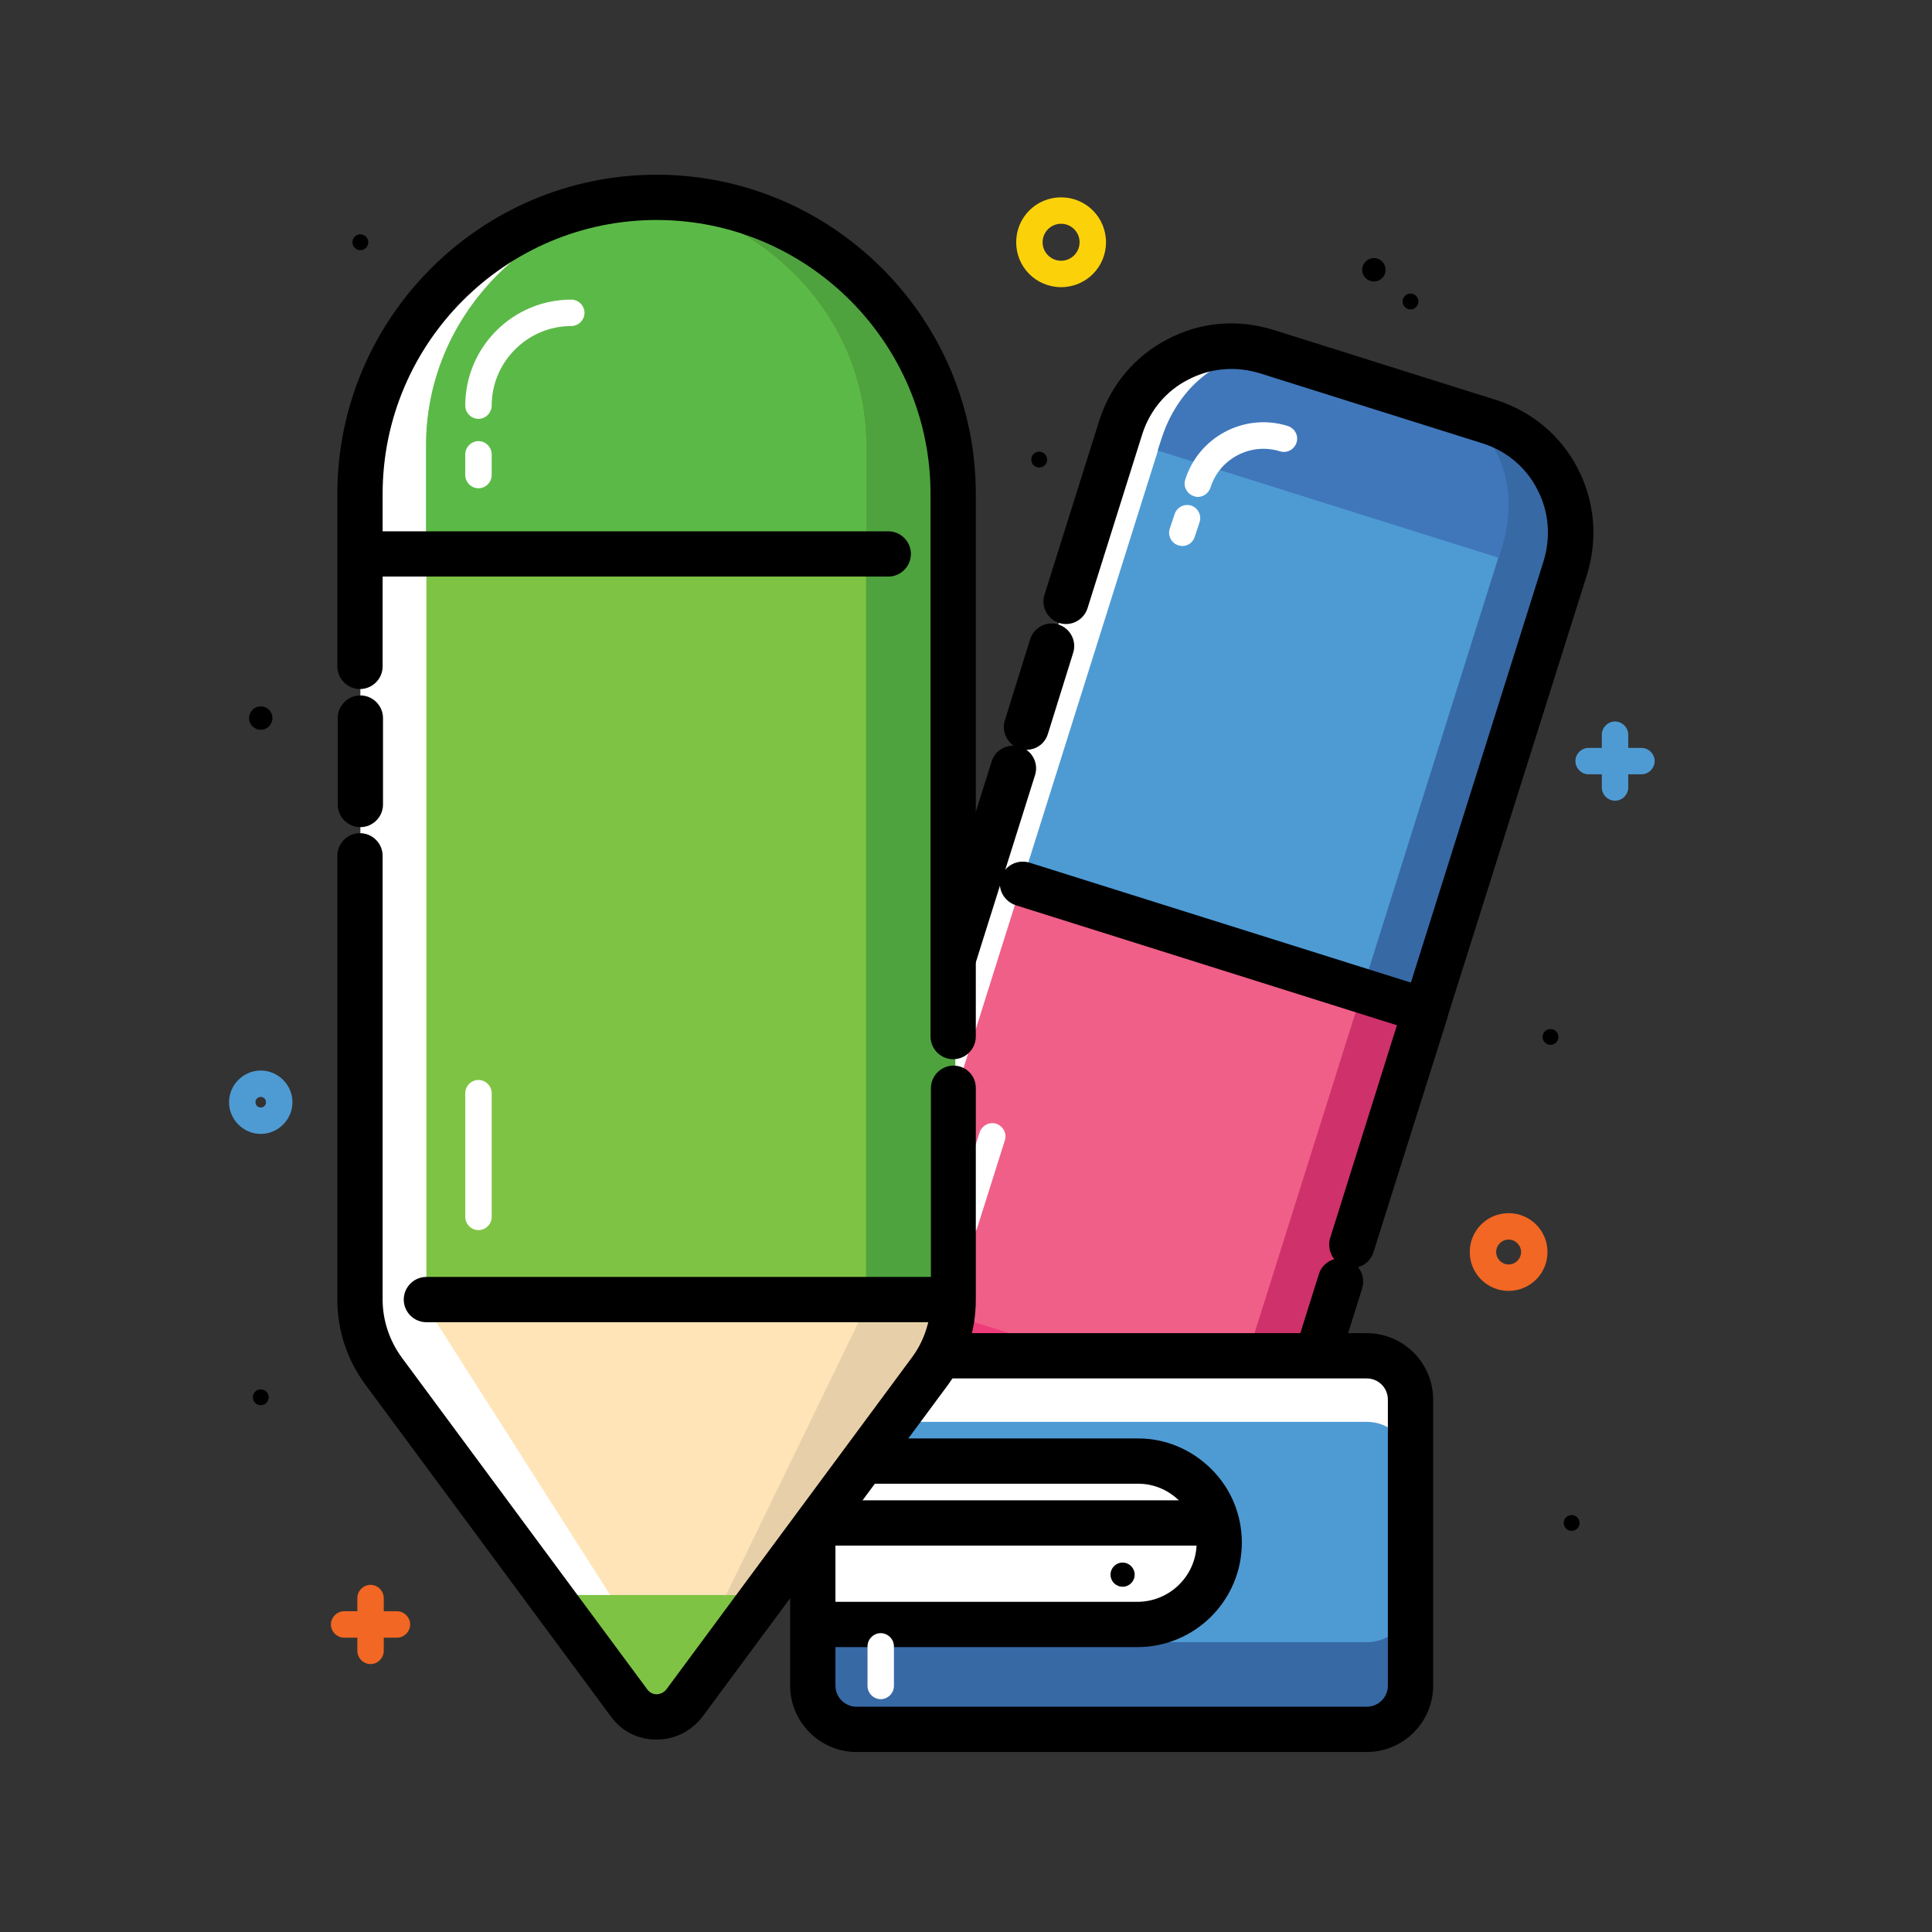 <?xml version="1.0" ?><svg id="Layer_1" style="enable-background:new 0 0 512 512;" version="1.1" viewBox="0 0 512 512" xml:space="preserve" xmlns="http://www.w3.org/2000/svg" xmlns:xlink="http://www.w3.org/1999/xlink"><rect x="0" y="0" width="512" height="512" fill="#333333" stroke="none"/><style type="text/css">
	.st0{fill:#4E9BD4;}
	.st1{fill:#FFFFFF;}
	.st2{fill:#3769A5;}
	.st3{fill:#CF316A;}
	.st4{fill:#F05F88;}
	.st5{fill:#EE3C7A;}
	.st6{fill:#4077BB;}
	.st7{fill:#4EA33E;}
	.st8{fill:#7FC344;}
	.st9{fill:#5BBA47;}
	.st10{fill:#FFE4B8;}
	.st11{fill:#E7D0A9;}
	.st12{fill:#F16723;}
	.st13{fill:#FBD20A;}
</style><g><path class="st0" d="M435,198.2h-3.5v-3.5c0-1.9-1.6-3.5-3.5-3.5s-3.5,1.6-3.5,3.5v3.5H421c-1.9,0-3.5,1.6-3.5,3.5s1.6,3.5,3.5,3.5   h3.5v3.5c0,1.9,1.6,3.5,3.5,3.5s3.5-1.6,3.5-3.5v-3.5h3.5c1.9,0,3.5-1.6,3.5-3.5S436.9,198.2,435,198.2z"/><g><path class="st1" d="M356.9,261.1l36.7-116.6c5.1-16.2-1.6-32.7-14.9-36.9l-48.6-15.3c-13.3-4.2-28.3,5.5-33.4,21.7L260,230.6    L356.9,261.1z"/><path class="st1" d="M260,230.9l-35.4,112.4c-4.9,15.6,1.9,31.7,15.2,35.9l48.6,15.3c13.3,4.2,28.1-5.1,33-20.7l35.4-112.4    L260,230.9z"/><path class="st2" d="M378.1,267.8l36.7-116.6c5.1-16.2-1.6-32.7-14.9-36.9L351.3,99c-13.3-4.2-28.3,5.5-33.4,21.7l-36.7,116.6    L378.1,267.8z"/><path class="st3" d="M281.2,237.6L245.8,350c-4.9,15.6,1.9,31.7,15.2,35.9l48.6,15.3c13.3,4.2,28.1-5.1,33-20.7L378,268    L281.2,237.6z"/><path class="st0" d="M361,262.4l36.7-116.6c5.1-16.2-0.8-32.5-13.2-36.4l-45.3-14.3c-12.4-3.9-26.6,6.1-31.7,22.3L270.8,234    L361,262.4z"/><path class="st4" d="M270.7,234.3l-35.4,112.4c-4.9,15.6,1.2,31.4,13.6,35.3l45.3,14.3c12.4,3.9,26.5-5.6,31.4-21.2L361,262.7    L270.7,234.3z"/><path class="st5" d="M236.3,343.5l-1,3.1c-4.9,15.6,1.2,31.4,13.6,35.3l45.3,14.3c12.4,3.9,26.5-5.6,31.4-21.2l1-3.1L236.3,343.5z    "/><path class="st6" d="M397.1,147.8l1-3.1c4.9-15.6-1.2-31.4-13.6-35.3l-45.3-14.3c-12.4-3.9-26.5,5.6-31.4,21.2l-1,3.1L397.1,147.8    z"/><path class="st1" d="M255.7,327.8c-0.3,0-0.7-0.1-1.1-0.2c-1.8-0.6-2.9-2.5-2.3-4.4l7.3-23.1c0.6-1.8,2.6-2.9,4.4-2.3    c1.8,0.6,2.9,2.5,2.3,4.4l-7.3,23.1C258.6,326.8,257.2,327.8,255.7,327.8z"/><path d="M418.1,124.1c-4.5-8.7-12.2-15.1-21.6-18.1l-59.1-18.6c-9.4-2.9-19.3-2.1-28,2.5c-8.7,4.5-15.1,12.2-18.1,21.6l-14.5,46.1    c-1,3.2,0.8,6.5,3.9,7.5c3.2,1,6.5-0.8,7.5-3.9l14.5-46.1c2-6.3,6.3-11.5,12.2-14.5c5.9-3.1,12.6-3.6,18.9-1.7l59.1,18.6    c6.3,2,11.5,6.3,14.5,12.2c3.1,5.9,3.6,12.6,1.7,18.9l-35.2,111.8l-101.1-31.8c-2.4-0.7-4.9,0.1-6.4,1.9l7.9-25.1    c0.8-2.6-0.2-5.2-2.3-6.7c0,0,0,0,0,0c2.6,0,4.9-1.6,5.7-4.2l6.7-21.5c1-3.2-0.8-6.5-3.9-7.5c-3.2-1-6.5,0.8-7.5,3.9l-6.7,21.5    c-0.8,2.5,0.2,5.2,2.3,6.7c-2.6,0-5,1.6-5.8,4.2l-43.7,138.8c-2.9,9.4-2.1,19.3,2.5,28c4.5,8.7,12.2,15.1,21.6,18.1l59.1,18.6    c3.6,1.1,7.4,1.7,11.1,1.7c5.8,0,11.6-1.4,17-4.2c8.7-4.5,15.1-12.2,18.1-21.6l12.5-39.8c0.6-2,0.1-4.1-1.1-5.6    c1.9-0.5,3.5-2,4.1-4l19.5-61.8c0-0.1,0.1-0.2,0.1-0.3c0.1-0.2,0.1-0.4,0.1-0.5l36.9-117C423.5,142.7,422.6,132.8,418.1,124.1z     M352.5,328.1c-0.6,2-0.1,4.1,1.1,5.6c-1.9,0.5-3.5,2-4.1,4L337,377.5c-4.1,13-18,20.3-31.1,16.2l-59.1-18.6    c-6.3-2-11.5-6.3-14.5-12.2c-3.1-5.9-3.6-12.6-1.7-18.9L265,234.7c0.2,2.3,1.8,4.4,4.2,5.2l101,31.8L352.5,328.1z"/><path class="st1" d="M317.4,131.7c-0.3,0-0.7-0.1-1-0.2c-1.8-0.6-2.9-2.5-2.3-4.4c3.6-11.4,15.8-17.8,27.2-14.2    c1.8,0.6,2.9,2.5,2.3,4.4c-0.6,1.8-2.5,2.9-4.4,2.3c-7.7-2.4-16,1.9-18.4,9.6C320.3,130.7,318.9,131.7,317.4,131.7z"/><path class="st1" d="M313.3,144.7c-0.4,0-0.7-0.1-1.1-0.2c-1.8-0.6-2.8-2.6-2.2-4.4l1.3-3.9c0.6-1.8,2.6-2.8,4.4-2.2    c1.8,0.6,2.8,2.6,2.2,4.4l-1.3,3.9C316.1,143.8,314.8,144.7,313.3,144.7z"/></g><g><path class="st1" d="M215.4,404.7v-35.2c0-6.4,5.2-11.6,11.6-11.6h135.2c6.4,0,11.6,5.2,11.6,11.6v35.2c0,6.4-5.2,11.6-11.6,11.6    H227C220.6,416.3,215.4,411.1,215.4,404.7z"/><path class="st2" d="M215.4,448v-35.2c0-6.4,5.2-11.6,11.6-11.6h135.2c6.4,0,11.6,5.2,11.6,11.6V448c0,6.4-5.2,11.6-11.6,11.6H227    C220.6,459.6,215.4,454.4,215.4,448z"/><path class="st0" d="M215.4,423.6v-35.2c0-6.4,5.2-11.6,11.6-11.6h135.2c6.4,0,11.6,5.2,11.6,11.6v35.2c0,6.4-5.2,11.6-11.6,11.6    H227C220.6,435.2,215.4,430,215.4,423.6z"/><path class="st1" d="M323.1,408.8L323.1,408.8c0,12-9.7,21.7-21.7,21.7h-86v-43.3h86C313.4,387.1,323.1,396.8,323.1,408.8z"/><circle cx="297.5" cy="417.3" r="3.2"/><path d="M362.2,353.3H227c-9.7,0-17.6,7.9-17.6,17.6v16.3v43.3v16.2c0,9.7,7.9,17.6,17.6,17.6h135.2c9.7,0,17.6-7.9,17.6-17.6    v-75.8C379.8,361.2,371.9,353.3,362.2,353.3z M221.4,409.6h95.7c-0.4,8.3-7.3,14.9-15.7,14.9h-80V409.6z M221.4,397.6v-4.4h80.1    c0,0,0.1,0,0.1,0c4.1,0,7.9,1.6,10.8,4.4H221.4z M367.8,446.7c0,3.1-2.5,5.6-5.6,5.6H227c-3.1,0-5.6-2.5-5.6-5.6v-10.2h80    c15.3,0,27.7-12.4,27.7-27.7c0-7.4-2.9-14.4-8.2-19.6c-5.2-5.1-12-8-19.3-8c-0.1,0-0.2,0-0.2,0h-80v-10.3c0-3.1,2.5-5.6,5.6-5.6    h135.2c3.1,0,5.6,2.5,5.6,5.6V446.7z"/><path class="st1" d="M233.4,450.3c-1.9,0-3.5-1.6-3.5-3.5v-10.5c0-1.9,1.6-3.5,3.5-3.5s3.5,1.6,3.5,3.5v10.5    C236.9,448.7,235.3,450.3,233.4,450.3z"/></g><g><g><path class="st1" d="M172.6,453.6C171.3,455.3,173.9,455.3,172.6,453.6L172.6,453.6z"/><path class="st1" d="M226.7,346.3L226.7,346.3V121.4c0-36.2-29.4-65.6-65.6-65.6l0,0c-36.2,0-65.6,29.4-65.6,65.6v226.4H96     c-0.7,1-0.7,2.5,0.1,3.6l76.5,102.3l14.9-30.9L226.7,346.3z"/></g><path class="st7" d="M253.2,347.7H121.9V121.4c0-36.2,29.4-65.6,65.6-65.6l0,0c36.2,0,65.6,29.4,65.6,65.6L253.2,347.7    L253.2,347.7z"/><path class="st8" d="M171.3,53.1c-33,4.9-58.3,32-58.3,64.8v226.4h116.5V118C229.5,85.2,204.3,58,171.3,53.1z"/><path class="st9" d="M229.5,145.9V118c0-32.8-25.3-60-58.3-64.8c-33,4.9-58.3,32-58.3,64.8v27.9H229.5z"/><path class="st10" d="M250.5,346.3H113l48.7,76.4l14.9,30.9c1.3,1.7-1.3,1.7,0,0l76.5-102.3C254.7,349.3,253.2,346.3,250.5,346.3z    "/><path class="st8" d="M148.4,422.7l23.1,30.9c1.3,1.7,3.8,1.7,5.1,0l23.1-30.9H148.4z"/><polygon class="st11" points="229.5,346.3 192.4,422.7 202.4,422.7 250,355.4 250,346.3   "/><path class="st1" d="M126.8,111c-1.9,0-3.5-1.6-3.5-3.5c0-15.5,12.6-28.1,28.1-28.1c1.9,0,3.5,1.6,3.5,3.5s-1.6,3.5-3.5,3.5    c-11.6,0-21.1,9.5-21.1,21.1C130.3,109.4,128.7,111,126.8,111z"/><g><path d="M95.4,182.6c3.3,0,6-2.7,6-6v-23.8h134c3.3,0,6-2.7,6-6s-2.7-6-6-6h-134v-9.9c0-40,32.6-72.6,72.6-72.6     s72.6,32.6,72.6,72.6v143.8c0,3.3,2.7,6,6,6c3.3,0,6-2.7,6-6V130.9c0-46.6-38-84.6-84.6-84.6s-84.6,38-84.6,84.6v45.7     C89.4,179.9,92.1,182.6,95.4,182.6z"/><path d="M252.7,282.4c-3.3,0-6,2.7-6,6v50H113c-3.3,0-6,2.7-6,6s2.7,6,6,6h133c-0.8,3.3-2.2,6.5-4.3,9.3l-65.1,88     c-0.9,1.1-2,1.3-2.6,1.3c-0.6,0-1.6-0.2-2.4-1.2l-65.1-88c-3.3-4.5-5.1-9.9-5.1-15.4V226.8c0-3.3-2.7-6-6-6s-6,2.7-6,6v117.6     c0,8.1,2.5,15.8,7.4,22.5l65.1,88c2.8,3.9,7.2,6.1,12,6.1c0,0,0.1,0,0.1,0c4.8,0,9.2-2.2,12.2-6.1l65.1-88     c4.8-6.6,7.3-14.4,7.3-22.4v-56C258.7,285.1,256,282.4,252.7,282.4z"/><path d="M95.5,184.3c-3.3,0-6,2.7-6,6v22.9c0,3.3,2.7,6,6,6s6-2.7,6-6v-22.9C101.5,187,98.8,184.3,95.5,184.3z"/></g><path class="st1" d="M126.8,129.4c-1.9,0-3.5-1.6-3.5-3.5v-5.5c0-1.9,1.6-3.5,3.5-3.5s3.5,1.6,3.5,3.5v5.5    C130.3,127.8,128.7,129.4,126.8,129.4z"/><path class="st1" d="M126.8,326c-1.9,0-3.5-1.6-3.5-3.5v-32.8c0-1.9,1.6-3.5,3.5-3.5s3.5,1.6,3.5,3.5v32.8    C130.3,324.4,128.7,326,126.8,326z"/></g><path class="st12" d="M105.2,427h-3.5v-3.5c0-1.9-1.6-3.5-3.5-3.5s-3.5,1.6-3.5,3.5v3.5h-3.5c-1.9,0-3.5,1.6-3.5,3.5   s1.6,3.5,3.5,3.5h3.5v3.5c0,1.9,1.6,3.5,3.5,3.5s3.5-1.6,3.5-3.5V434h3.5c1.9,0,3.5-1.6,3.5-3.5S107.1,427,105.2,427z"/><path class="st12" d="M399.8,342.1c-5.7,0-10.3-4.6-10.3-10.3s4.6-10.3,10.3-10.3s10.3,4.6,10.3,10.3S405.5,342.1,399.8,342.1z    M399.8,328.5c-1.8,0-3.3,1.5-3.3,3.3s1.5,3.3,3.3,3.3s3.3-1.5,3.3-3.3S401.6,328.5,399.8,328.5z"/><circle cx="373.8" cy="79.9" r="2.1"/><circle cx="69.1" cy="370.3" r="2.1"/><circle cx="410.9" cy="274.8" r="2.1"/><circle cx="275.4" cy="121.8" r="2.1"/><circle cx="416.5" cy="403.6" r="2.1"/><circle cx="95.5" cy="64.2" r="2.1"/><circle cx="364.1" cy="71.5" r="3.1"/><circle cx="69.1" cy="190.3" r="3.1"/><path class="st13" d="M281.2,76.1c-6.6,0-11.9-5.3-11.9-11.9s5.3-11.9,11.9-11.9s11.9,5.3,11.9,11.9S287.8,76.1,281.2,76.1z    M281.2,59.3c-2.7,0-4.9,2.2-4.9,4.9c0,2.7,2.2,4.9,4.9,4.9c2.7,0,4.9-2.2,4.9-4.9C286.1,61.5,283.9,59.3,281.2,59.3z"/><path class="st0" d="M69.1,300.5c-4.6,0-8.4-3.8-8.4-8.4s3.8-8.4,8.4-8.4s8.4,3.8,8.4,8.4S73.7,300.5,69.1,300.5z M69.1,290.7   c-0.8,0-1.4,0.6-1.4,1.4c0,0.8,0.6,1.4,1.4,1.4s1.4-0.6,1.4-1.4C70.5,291.3,69.9,290.7,69.1,290.7z"/></g></svg>